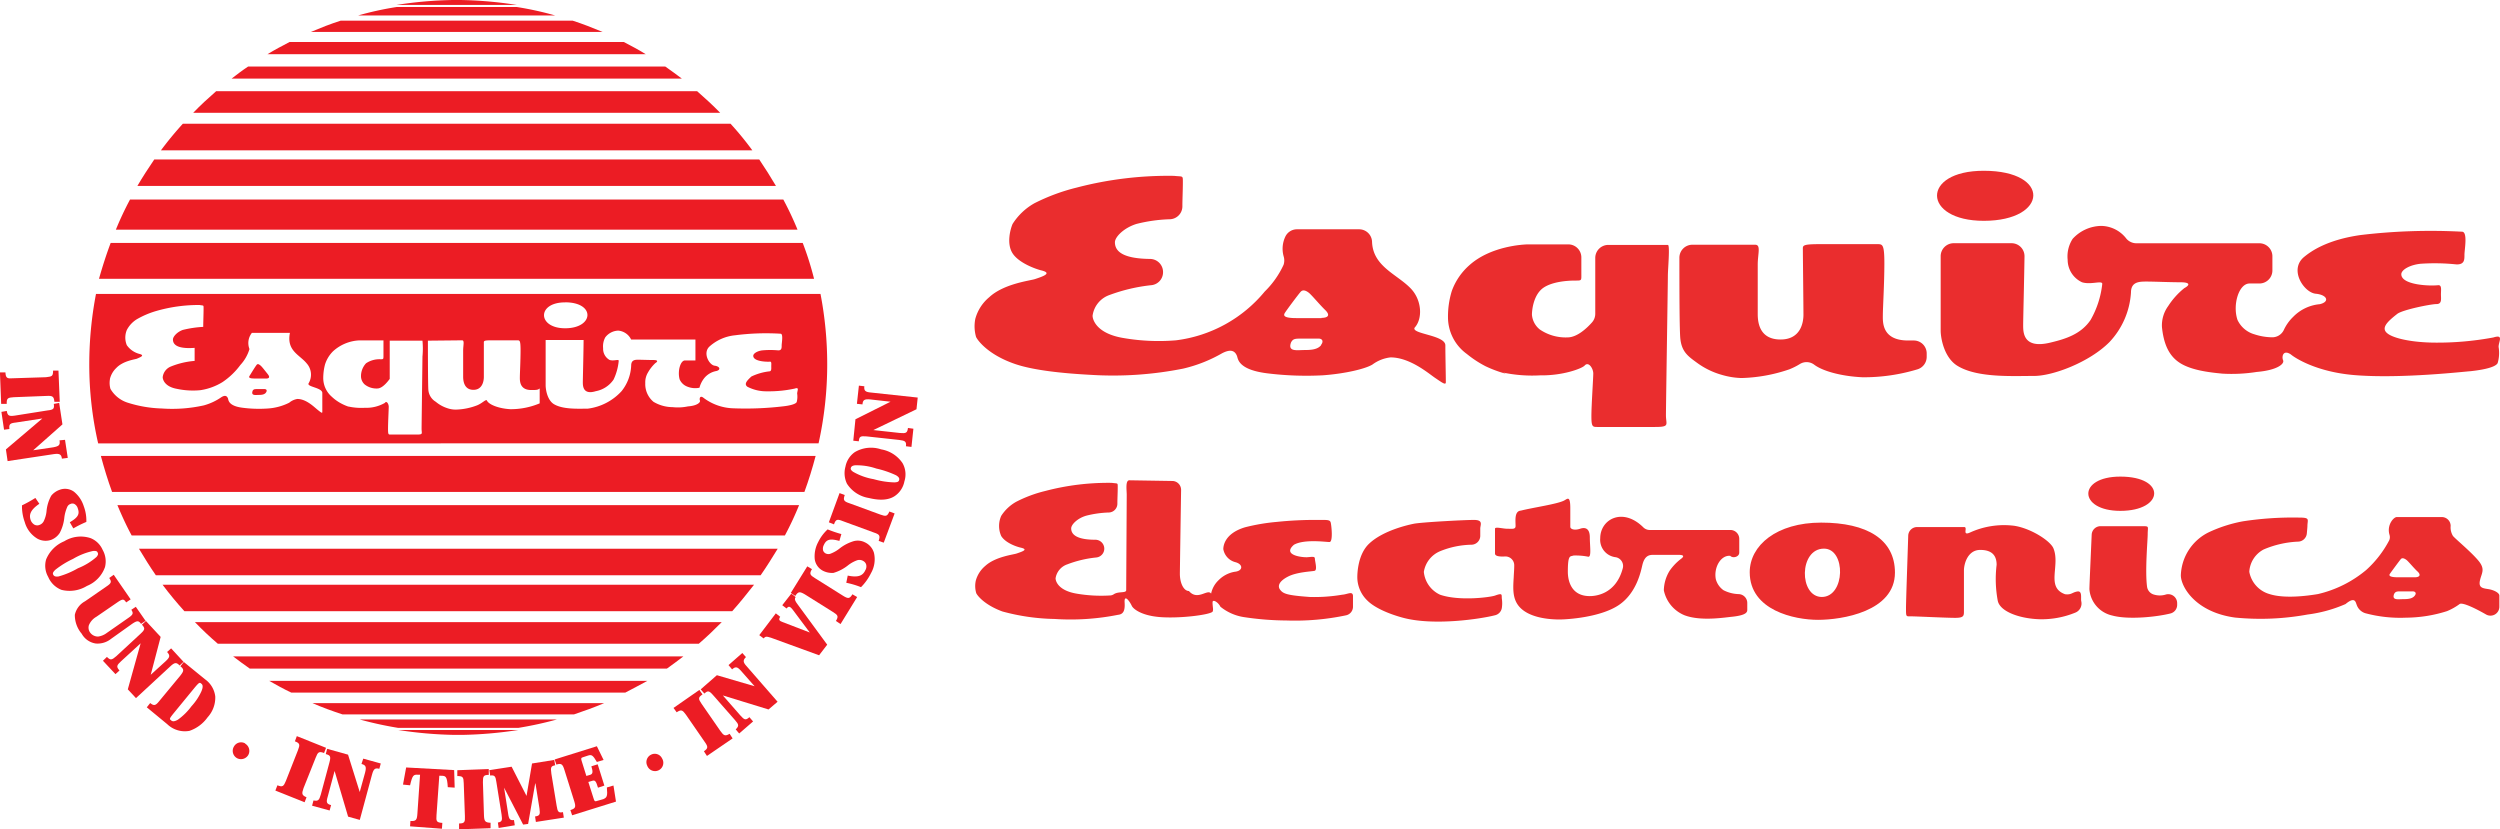 <svg id="Layer_1" data-name="Layer 1" xmlns="http://www.w3.org/2000/svg" viewBox="0 0 427.61 141.79"><defs><style>.cls-1{fill:#ec1c24;}.cls-2{fill:#ea2d2e;}</style></defs><title>Logo main</title><path class="cls-1" d="M824.15,1125.73h-1.27a69.86,69.86,0,0,0-9.64.84h20.55A69.94,69.94,0,0,0,824.15,1125.73Z" transform="translate(-745.41 -1125.73)"/><path class="cls-1" d="M833.81,1126.93H813.25a54.29,54.29,0,0,0-6.6,1.45h33.74A55.4,55.4,0,0,0,833.81,1126.93Z" transform="translate(-745.41 -1125.73)"/><path class="cls-1" d="M834.07,1250.59H813.52a70,70,0,0,0,9.64.84h1.27A70.34,70.34,0,0,0,834.07,1250.59Z" transform="translate(-745.41 -1125.73)"/><path class="cls-1" d="M884.92,1203.71H762.66c.56,2.09,1.19,4.17,1.92,6.16H883C883.73,1207.88,884.37,1205.81,884.92,1203.71Z" transform="translate(-745.41 -1125.73)"/><path class="cls-1" d="M882.09,1212.13H765.49c.75,1.79,1.54,3.52,2.44,5.19H879.66A54.1,54.1,0,0,0,882.09,1212.13Z" transform="translate(-745.41 -1125.73)"/><path class="cls-1" d="M878.43,1219.59H769.18c.9,1.51,1.86,3.05,2.89,4.54H875.51C876.55,1222.64,877.5,1221.1,878.43,1219.59Z" transform="translate(-745.41 -1125.73)"/><path class="cls-1" d="M870.65,1230.27c1.3-1.45,2.54-3,3.74-4.53H773.21c1.18,1.58,2.43,3.08,3.74,4.53Z" transform="translate(-745.41 -1125.73)"/><path class="cls-1" d="M868.86,1232.14H778.75c1.23,1.28,2.55,2.53,3.92,3.7h82.26C866.29,1234.67,867.6,1233.42,868.86,1232.14Z" transform="translate(-745.41 -1125.73)"/><path class="cls-1" d="M785.28,1238c.93.71,1.89,1.42,2.85,2.09h71.35c.94-.67,1.9-1.38,2.82-2.09Z" transform="translate(-745.41 -1125.73)"/><path class="cls-1" d="M791.46,1242.19c1.22.7,2.47,1.39,3.76,2h57.15c1.28-.65,2.53-1.34,3.76-2Z" transform="translate(-745.41 -1125.73)"/><path class="cls-1" d="M848.74,1246H798.86c1.68.73,3.38,1.35,5.12,1.92H843.6C845.35,1247.33,847.07,1246.71,848.74,1246Z" transform="translate(-745.41 -1125.73)"/><path class="cls-1" d="M834.07,1250.23a63.29,63.29,0,0,0,6.6-1.44H806.93a62.51,62.51,0,0,0,6.59,1.44Z" transform="translate(-745.41 -1125.73)"/><path class="cls-1" d="M882.71,1167.28H764.34c-.75,2-1.39,4-2,6.14H884.65A52.8,52.8,0,0,0,882.71,1167.28Z" transform="translate(-745.41 -1125.73)"/><path class="cls-1" d="M879.39,1159.86H767.65a53.7,53.7,0,0,0-2.42,5.15H881.82A54.39,54.39,0,0,0,879.39,1159.86Z" transform="translate(-745.41 -1125.73)"/><path class="cls-1" d="M875.27,1153H771.8c-1,1.48-2,3-2.89,4.53H878.13C877.23,1156,876.29,1154.52,875.27,1153Z" transform="translate(-745.41 -1125.73)"/><path class="cls-1" d="M870.36,1146.89H776.69a58.76,58.76,0,0,0-3.75,4.55H874.09A53.31,53.31,0,0,0,870.36,1146.89Z" transform="translate(-745.41 -1125.73)"/><path class="cls-1" d="M864.65,1141.33H782.38c-1.35,1.18-2.67,2.39-3.92,3.69h90.13C867.33,1143.73,866,1142.51,864.65,1141.33Z" transform="translate(-745.41 -1125.73)"/><path class="cls-1" d="M859.2,1137.11H787.85c-1,.66-1.9,1.35-2.82,2.06h77C861.09,1138.47,860.17,1137.78,859.2,1137.11Z" transform="translate(-745.41 -1125.73)"/><path class="cls-1" d="M852.11,1132.91H794.94c-1.28.67-2.53,1.33-3.78,2.09h64.7C854.65,1134.24,853.38,1133.58,852.11,1132.91Z" transform="translate(-745.41 -1125.73)"/><path class="cls-1" d="M843.35,1129.26H803.7c-1.74.55-3.45,1.23-5.11,1.93h49.89C846.79,1130.49,845.09,1129.82,843.35,1129.26Z" transform="translate(-745.41 -1125.73)"/><path class="cls-1" d="M747.77,1193.67l5.63-.22c1-.05,1.24.09,1.31,1l.92,0-.22-5.33h-.92c0,1-.2,1-1.22,1.13l-5.62.18c-1,.08-1.26,0-1.31-1l-.94,0,.21,5.38.95,0C746.52,1193.84,746.76,1193.73,747.77,1193.67Z" transform="translate(-745.41 -1125.73)"/><path class="cls-1" d="M756,1204.18l1-.13-.47-3.09-.94.09c.13.8-.07,1-1.07,1.19l-3.43.51h0l5-4.43-.56-3.67-.92.17c.11.79,0,1-1.06,1.11l-5.61.89c-1,.15-1.25,0-1.37-.8l-.92.16.45,3.05.92-.12c-.1-.83.09-1,1.12-1.11l4.51-.69h0l-6.23,5.29.29,2,7.94-1.2C755.63,1203.27,755.91,1203.47,756,1204.18Z" transform="translate(-745.41 -1125.73)"/><path class="cls-1" d="M755.63,1216.88a7.21,7.21,0,0,0,.79-2.68,6.49,6.49,0,0,1,.51-1.8.91.91,0,0,1,.54-.47.74.74,0,0,1,.66,0,1.23,1.23,0,0,1,.59.77c.36,1,0,1.55-1.37,2.36l.6,1.05a19.76,19.76,0,0,1,2.23-1.11,7,7,0,0,0-.45-2.7,5.19,5.19,0,0,0-1.66-2.46,2.59,2.59,0,0,0-2.46-.33,3.22,3.22,0,0,0-1.43,1,6.63,6.63,0,0,0-.81,2.65,5.11,5.11,0,0,1-.49,1.74,1.3,1.3,0,0,1-.76.63,1,1,0,0,1-.83-.06,1.53,1.53,0,0,1-.63-.77c-.3-.88-.12-1.71,1.48-2.8l-.68-1a22.47,22.47,0,0,1-2.29,1.27,7.94,7.94,0,0,0,.48,2.88,4.8,4.8,0,0,0,2.18,2.83,2.92,2.92,0,0,0,2.33.19A3.06,3.06,0,0,0,755.63,1216.88Z" transform="translate(-745.41 -1125.73)"/><path class="cls-1" d="M763.37,1222.72a4,4,0,0,0-.41-2.95,3.78,3.78,0,0,0-2.07-2,5.36,5.36,0,0,0-4.49.54,5.7,5.7,0,0,0-3.1,3.11,3.85,3.85,0,0,0,.36,3h0a4.07,4.07,0,0,0,2.26,2.2,5.67,5.67,0,0,0,4.36-.67A5.43,5.43,0,0,0,763.37,1222.72Zm-7.94,1.61c-.47.06-.76,0-.91-.29s0-.49.34-.84a15.26,15.26,0,0,1,3.05-1.88,11.47,11.47,0,0,1,3.47-1.36c.38,0,.61,0,.72.26h0c.15.25.08.46-.18.77a10.88,10.88,0,0,1-3.18,1.94A14.38,14.38,0,0,1,755.43,1224.33Z" transform="translate(-745.41 -1125.73)"/><path class="cls-1" d="M768,1232.44c.84-.56,1.12-.6,1.53,0l.78-.52-1.67-2.4-.77.51c.38.58.34.82-.55,1.42l-3.63,2.53a3.2,3.2,0,0,1-1.49.63,1.66,1.66,0,0,1-1.37-.68,1.43,1.43,0,0,1-.22-1.25,2.94,2.94,0,0,1,1.26-1.44l3.6-2.47c.9-.61,1.1-.64,1.52,0l.77-.52-2.9-4.21-.77.55c.47.67.34.92-.51,1.48l-3.63,2.51a3.47,3.47,0,0,0-1.74,2.31,4.92,4.92,0,0,0,1.17,3.23,3.32,3.32,0,0,0,2.42,1.68,3.7,3.7,0,0,0,2.61-.8Z" transform="translate(-745.41 -1125.73)"/><path class="cls-1" d="M776.13,1239.56l.67-.63-2.12-2.3-.69.62c.54.59.51.88-.25,1.58l-2.55,2.32h0l1.7-6.48-2.52-2.72-.68.63c.55.61.55.82-.23,1.54l-4.16,3.85c-.77.67-1,.73-1.6.12l-.68.66,2.14,2.29.69-.63c-.58-.63-.48-.89.24-1.55l3.38-3.1h0l-2.2,7.88,1.4,1.5,5.89-5.45C775.29,1239,775.61,1239,776.13,1239.56Z" transform="translate(-745.41 -1125.73)"/><path class="cls-1" d="M780.47,1241.91l-3.62-2.95-.59.72c.68.56.6.82,0,1.6l-3.59,4.34c-.62.78-.9.9-1.57.36l-.58.73,3.49,2.88a4.34,4.34,0,0,0,3.8,1.15,6.31,6.31,0,0,0,3.1-2.31,5,5,0,0,0,1.32-3.57A4.21,4.21,0,0,0,780.47,1241.91Zm-.58,2a9.66,9.66,0,0,1-1.73,2.62,10.46,10.46,0,0,1-2.31,2.29c-.57.34-.93.34-1.14.15l-.09-.08c-.24-.19-.23-.26.49-1.16l3.65-4.45c.68-.8.77-.82,1-.69l.12.11C780.11,1242.87,780.15,1243.27,779.9,1243.87Z" transform="translate(-745.41 -1125.73)"/><path class="cls-1" d="M787.35,1252.89a1.4,1.4,0,0,0-1.92.52,1.43,1.43,0,0,0,.52,2,1.45,1.45,0,0,0,1.93-.55,1.44,1.44,0,0,0-.53-1.93Z" transform="translate(-745.41 -1125.73)"/><path class="cls-1" d="M797.33,1260.53l2.09-5.24c.36-.92.55-1.09,1.42-.76l.34-.89-5-2-.33.89c.88.32.89.59.52,1.53l-2.06,5.24c-.38.93-.56,1.1-1.45.75l-.35.9,5,2,.33-.85C797,1261.74,797,1261.48,797.33,1260.53Z" transform="translate(-745.41 -1125.73)"/><path class="cls-1" d="M807.24,1256.4c.74.2.87.49.62,1.47l-.92,3.33h0l-2-6.39-3.57-1-.24.9c.79.21.9.4.63,1.42l-1.48,5.51c-.28,1-.48,1.15-1.25,1l-.24.9,3,.82.25-.92c-.78-.21-.87-.47-.57-1.47l1.17-4.37h0l2.31,7.81,2,.56,2.09-7.74c.27-1,.53-1.19,1.25-1l.25-.91-3-.83Z" transform="translate(-745.41 -1125.73)"/><path class="cls-1" d="M814.88,1257l-.54,2.93,1.21.12c.41-1.78.59-1.84,1.37-1.81l.34,0-.46,6.7c-.07,1-.2,1.29-1.19,1.21l-.06.92,5.45.41.07-1c-1-.06-1.08-.28-1-1.31l.48-6.75.34,0c.76,0,1,.11,1.11,1.95l1.18.08-.09-3Z" transform="translate(-745.41 -1125.73)"/><path class="cls-1" d="M828.19,1265.18l-.18-5.65c0-1,.07-1.26,1-1.26l0-1-5.38.2,0,1c.95,0,1.07.17,1.1,1.23l.2,5.63c.05,1-.06,1.25-1,1.25l0,1,5.39-.19,0-.93C828.36,1266.42,828.23,1266.17,828.19,1265.18Z" transform="translate(-745.41 -1125.73)"/><path class="cls-1" d="M840.62,1263.55l-.9-5.47c-.15-1.1-.1-1.32.65-1.45l-.16-.92-3.8.61-.94,5.55,0,0-2.55-5-3.81.59.14.92c.76-.1.92.1,1.06,1.1l.89,5.57c.15,1,.08,1.24-.63,1.37l.13.93,2.76-.46-.14-.9c-.64.09-.86-.1-1-1.11l-.69-4.43h0l3.26,6.32.85-.11,1.21-6.92H837l.68,4.26c.14,1,.09,1.27-.75,1.38l.14.94,4.78-.74-.15-.94C840.94,1264.8,840.78,1264.6,840.62,1263.55Z" transform="translate(-745.41 -1125.73)"/><path class="cls-1" d="M849.21,1260.42c.15,1.51,0,1.73-.61,2l-1.19.34c-.23.06-.32.06-.48-.48l-.89-2.8.65-.19c.48-.16.66,0,1,1.17l1.09-.36-1.14-3.64-1.08.34c.31,1,.24,1.32-.23,1.47l-.63.18-.81-2.59c-.11-.38-.11-.53.23-.61l.85-.28c.64-.21.85-.07,1.53,1.09l1.15-.34-1.15-2.35-7.22,2.26.29.88c.85-.27,1.08-.08,1.38.91l1.68,5.35c.31,1,.22,1.25-.66,1.52l.3.89,7.5-2.34-.43-2.75Z" transform="translate(-745.41 -1125.73)"/><path class="cls-1" d="M856.76,1254.82h0a1.41,1.41,0,0,0-.64,1.89,1.42,1.42,0,1,0,2.53-1.26A1.38,1.38,0,0,0,856.76,1254.82Z" transform="translate(-745.41 -1125.73)"/><path class="cls-1" d="M868.62,1250.75l-3.21-4.64c-.57-.83-.62-1.09.16-1.6l-.54-.77-4.42,3.08.54.74c.79-.52,1-.39,1.59.42l3.21,4.65c.59.82.6,1.1-.14,1.6l.52.8,4.39-3-.51-.79C869.44,1251.69,869.21,1251.58,868.62,1250.75Z" transform="translate(-745.41 -1125.73)"/><path class="cls-1" d="M873,1238.12l-.62-.7-2.36,2.07.61.73c.6-.52.88-.48,1.55.28l2.3,2.61,0,0-6.45-1.89-2.77,2.42.63.72c.58-.54.8-.52,1.5.28l3.74,4.26c.67.76.71,1,.12,1.59l.59.7,2.38-2.06-.63-.73c-.64.58-.87.46-1.54-.29l-3-3.43v0l7.81,2.4,1.55-1.32-5.28-6.06C872.47,1239,872.47,1238.64,873,1238.12Z" transform="translate(-745.41 -1125.73)"/><path class="cls-1" d="M879.21,1229.25l.74.56c.32-.41.55-.46,1.1.27l2.87,3.84h0l-4.68-1.8c-.52-.18-.72-.41-.38-.89l-.75-.59-2.83,3.73.75.56c.25-.34.47-.38,1.25-.12l8.23,3,1.39-1.81-5.24-7.14c-.35-.51-.35-.77-.16-1l-.55-.44-.21-.13Z" transform="translate(-745.41 -1125.73)"/><path class="cls-1" d="M889.59,1227.62l-4.78-3c-.86-.52-1-.75-.52-1.54l-.8-.48-2.82,4.55.08.05h0l.19.13.5.33c.5-.79.78-.77,1.65-.26l4.78,3c.87.53,1,.76.52,1.54l.79.53,2.84-4.62-.81-.47C890.73,1228.18,890.46,1228.16,889.59,1227.62Z" transform="translate(-745.41 -1125.73)"/><path class="cls-1" d="M893.34,1218.49a2.7,2.7,0,0,0-1.87-.21,7.27,7.27,0,0,0-2.47,1.28,5.72,5.72,0,0,1-1.63.91,1.11,1.11,0,0,1-.7-.06.92.92,0,0,1-.46-.48,1.34,1.34,0,0,1,.12-1c.46-1,1.13-1.09,2.65-.68l.34-1.17a21.37,21.37,0,0,1-2.35-.8,7.3,7.3,0,0,0-1.62,2.18,5.13,5.13,0,0,0-.58,2.94,2.63,2.63,0,0,0,1.49,2,3.43,3.43,0,0,0,1.71.32,7.2,7.2,0,0,0,2.47-1.28,5.59,5.59,0,0,1,1.58-.88,1.25,1.25,0,0,1,1,.1,1.05,1.05,0,0,1,.54.62,1.27,1.27,0,0,1-.15,1c-.4.85-1.1,1.3-3,.9l-.25,1.23a14.63,14.63,0,0,1,2.52.75,9,9,0,0,0,1.71-2.4,4.79,4.79,0,0,0,.5-3.49A2.89,2.89,0,0,0,893.34,1218.49Z" transform="translate(-745.41 -1125.73)"/><path class="cls-1" d="M896,1213.75l-5.27-1.93c-1-.33-1.14-.55-.83-1.42l-.89-.33-1.83,5,.88.35c.3-.9.58-.93,1.52-.55l5.29,1.94c1,.33,1.13.52.83,1.44l.87.3,1.86-5-.9-.33C897.17,1214.07,896.93,1214.08,896,1213.75Z" transform="translate(-745.41 -1125.73)"/><path class="cls-1" d="M896.12,1202.59a5.44,5.44,0,0,0-4.51.48,3.92,3.92,0,0,0-1.59,2.48,4.15,4.15,0,0,0,.26,2.92,5.48,5.48,0,0,0,3.75,2.44c2,.49,3.4.32,4.37-.3a3.9,3.9,0,0,0,1.7-2.54h0a3.89,3.89,0,0,0-.32-3.13A5.52,5.52,0,0,0,896.12,1202.59Zm2.27,5.65a14.33,14.33,0,0,1-3.54-.55,10.58,10.58,0,0,1-3.53-1.27c-.3-.23-.45-.39-.38-.65v0c.08-.27.27-.38.66-.45a10.28,10.28,0,0,1,3.69.55,16.2,16.2,0,0,1,3.4,1.16c.41.26.61.49.51.82S898.84,1208.21,898.39,1208.24Z" transform="translate(-745.41 -1125.73)"/><path class="cls-1" d="M902.17,1195.73l.21-2-8-.86c-1-.08-1.21-.34-1.13-1.07l-.93-.11-.34,3.11.95.1c.06-.75.32-.95,1.33-.85l3.47.39v0l-6,3-.37,3.67.94.1c.08-.81.25-.93,1.32-.84l5.61.61c1,.12,1.23.28,1.14,1.08l.94.11.33-3.11-.93-.13c-.1.86-.35.95-1.36.86l-4.56-.5h0Z" transform="translate(-745.41 -1125.73)"/><path class="cls-1" d="M885.42,1201.56A62.47,62.47,0,0,0,886.9,1188a63.45,63.45,0,0,0-1.15-12H761.83a63.78,63.78,0,0,0-1.15,12,60.27,60.27,0,0,0,1.52,13.57Zm-38.16-8.91a4.73,4.73,0,0,0,3.1-2,9.53,9.53,0,0,0,.88-3.21c0-.33-.88.1-1.58-.15a2.19,2.19,0,0,1-1.09-2,3.2,3.2,0,0,1,.37-1.86,2.91,2.91,0,0,1,2.21-1.15,2.7,2.7,0,0,1,2.21,1.52h11v3.58h-1.78c-.81,0-1.31,1.89-.92,3.24a2.33,2.33,0,0,0,1.31,1.24,3.63,3.63,0,0,0,2.08.19,4.43,4.43,0,0,1,.89-1.73,3.48,3.48,0,0,1,2-1.13c.81-.2.61-.8-.3-.91s-2.07-2.14-.9-3.26a7.66,7.66,0,0,1,4.38-1.94,41.21,41.21,0,0,1,7.8-.27c.5,0,.19,1.57.19,2s0,.85-.57.85a14.86,14.86,0,0,0-2.77,0c-.83.11-1.52.53-1.52.93,0,.93,2.08,1.05,2.89,1,.26,0,.19.41.19.79s.07.87-.35.87a9.68,9.68,0,0,0-3.05.88c-.78.72-1.28,1.27-.7,1.74a7,7,0,0,0,3.41.79,20.71,20.71,0,0,0,4.72-.47c.83-.28.4.38.4.86a3.67,3.67,0,0,1-.08,1.45c-.2.43-1.61.65-2.14.71a54.67,54.67,0,0,1-8.92.35,8.9,8.9,0,0,1-4.9-1.8c-.59-.46-.71.17-.59.48s-.47.89-2.05,1a8.25,8.25,0,0,1-2.62.13,6.44,6.44,0,0,1-3.27-.91,3.94,3.94,0,0,1-1.41-3.19,3.27,3.27,0,0,1,.48-1.86,6.73,6.73,0,0,1,1.25-1.58c.43-.26.46-.52-.32-.52s-2.06-.05-2.59-.05-1.23,0-1.23,1a7.48,7.48,0,0,1-1.64,4.37,9.43,9.43,0,0,1-5.8,3c-1.66,0-4.32.16-5.85-.82-1.08-.73-1.34-2.49-1.34-3.19v-7.74h6.49c0,1.65-.13,6.63-.13,7.22S845.1,1193.29,847.25,1192.66Zm-5.19-15.21c5.23,0,4.95,4.44,0,4.44C837.32,1181.88,837.2,1177.45,842.06,1177.45Zm-17.63,6.5c.46,0,.19.81.19,1.78v4.44c0,.8.2,2.25,1.76,2.25s1.78-1.56,1.78-2.2,0-5.33,0-5.74-.11-.53,1.3-.53h4.43c.4,0,.55,0,.55,1.71s-.12,4-.12,4.55-.11,2.24,1.93,2.24c.93,0,1.14,0,1.46-.27v2.55a12.72,12.72,0,0,1-5,1c-2-.1-3.77-.8-4.05-1.53-.25-.12-.73.47-1.58.84a10.76,10.76,0,0,1-3.71.76,4.37,4.37,0,0,1-1.45-.24,5.92,5.92,0,0,1-2-1.11,2.59,2.59,0,0,1-1.25-2c-.08-.8-.08-8.09-.08-8.44ZM801,1188.08a5.46,5.46,0,0,1,1.38-2.27,7.14,7.14,0,0,1,4.54-1.86H811v2.58c0,.63,0,.65-.48.65a4.06,4.06,0,0,0-2.5.69,3.22,3.22,0,0,0-.86,2.34,1.92,1.92,0,0,0,.64,1.29,3.24,3.24,0,0,0,2.14.68c.94,0,1.9-1.34,2.13-1.64V1184h5.6a14,14,0,0,1,0,2.71c0,.59-.15,11.51-.15,12.35s.32,1-.86,1h-4.45c-.36,0-.43,0-.43-1s.12-3.33.12-3.76-.34-1.11-.67-.65a6.34,6.34,0,0,1-3.4.83,10.33,10.33,0,0,1-2.93-.24c.67.2-.25,0-1.28-.58a7.31,7.31,0,0,1-1.48-1.09,4.23,4.23,0,0,1-1.44-3.23A9.25,9.25,0,0,1,801,1188.08Zm-36.79,2.48a3.82,3.82,0,0,1,1.08-1.88c1.13-1.21,3.17-1.47,3.52-1.59.69-.3,1.36-.56.51-.81a3.79,3.79,0,0,1-2.22-1.51,3.39,3.39,0,0,1,0-2.59,4.72,4.72,0,0,1,1.69-1.83,15.08,15.08,0,0,1,3.25-1.4,26,26,0,0,1,7.51-1.05c.71.14.68-.05.68.63,0,1-.06,2.36-.06,3.11a18.67,18.67,0,0,0-3.49.52c-1,.36-1.69,1.16-1.69,1.64,0,1.06,1.11,1.62,3.71,1.43,0,1.45,0,1.78,0,2.23a13.73,13.73,0,0,0-4.16,1,2.24,2.24,0,0,0-1.3,1.78c0,.38.31,1.62,2.43,2a13.15,13.15,0,0,0,4,.23,10,10,0,0,0,3.79-1.38,12.4,12.4,0,0,0,3.07-2.94,6.87,6.87,0,0,0,1.55-2.72,2.8,2.8,0,0,1,.41-2.76H795c-.61,3.08,1.66,3.73,2.87,5.22a2.89,2.89,0,0,1,.31,3.43c-.26.6,2.36.71,2.36,1.63s0,2.58,0,3.24c0,.28-.22.1-.81-.37s-1.94-1.85-3.46-1.85a2.87,2.87,0,0,0-1.39.64,9.53,9.53,0,0,1-3.79,1,21.63,21.63,0,0,1-4.21-.14c-2.39-.3-2.39-1.3-2.47-1.57-.18-.49-.54-.61-1.14-.23a9.74,9.74,0,0,1-3,1.4,24.85,24.85,0,0,1-7.16.53,21.2,21.2,0,0,1-5.88-1,5.23,5.23,0,0,1-2.93-2.36A3.76,3.76,0,0,1,764.22,1190.56Z" transform="translate(-745.41 -1125.73)"/><path class="cls-1" d="M789,1190.48h1.93c.5,0,.71-.23.28-.75s-1-1.31-1.26-1.5-.44-.34-.65-.09-1.07,1.66-1.23,1.92S788.12,1190.48,789,1190.48Z" transform="translate(-745.41 -1125.73)"/><path class="cls-1" d="M789.22,1192.28c-.41,0-.49.11-.61.31-.29.86.46.69,1.05.69s1-.06,1.25-.42.05-.58-.21-.58Z" transform="translate(-745.41 -1125.73)"/><path class="cls-2" d="M987.37,1181.78c1.42-1.54,1.24-4.74-.66-6.71-2.35-2.45-6.48-3.75-6.62-8a2.21,2.21,0,0,0-2.21-2.12H967.29a2.2,2.2,0,0,0-2,1.19,4.83,4.83,0,0,0-.33,3.4,2.41,2.41,0,0,1,0,1.48,15.4,15.4,0,0,1-3.22,4.57,23.42,23.42,0,0,1-15.19,8.35,35.48,35.48,0,0,1-8.9-.38c-4.68-.75-5.36-3.15-5.36-3.83a4.37,4.37,0,0,1,2.86-3.53,29.52,29.52,0,0,1,7.26-1.7,2.22,2.22,0,0,0,1.93-2.29v-.06a2.24,2.24,0,0,0-2.23-2.13c-4.19-.05-6-1.06-6-2.85,0-.91,1.53-2.48,3.73-3.15a26.5,26.5,0,0,1,5.72-.79,2.21,2.21,0,0,0,2.09-2.16c0-1.3.08-2.79.08-4.09s.07-1-1.5-1.17a61.76,61.76,0,0,0-16.64,2,33.83,33.83,0,0,0-7.24,2.68,10.48,10.48,0,0,0-3.75,3.56c-.37.88-1.06,3.34,0,5s3.94,2.69,4.92,2.93c1.9.46.4,1-1.1,1.49-.8.27-5.31.77-7.81,3.1a7.27,7.27,0,0,0-2.38,3.7,6.55,6.55,0,0,0,.13,3.09c.23.54,2,3,6.53,4.58,3.27,1.16,8.52,1.66,13,1.9a61.18,61.18,0,0,0,15.89-1.06,24.39,24.39,0,0,0,6.65-2.62c1.38-.72,2.17-.53,2.56.46.19.49.15,2.41,5.47,3a54.07,54.07,0,0,0,9.28.3c3.87-.29,7.25-1.12,8.42-1.84a6.43,6.43,0,0,1,3.09-1.22c3.38,0,6.63,2.85,7.63,3.51,1.32.9,1.83,1.27,1.83.72,0-1.27-.08-4.52-.08-6.29S986.77,1182.87,987.37,1181.78Zm-16,3c-.58.7-1.56.82-2.82.82s-2.94.36-2.31-1.31c.26-.46.48-.64,1.37-.64h3.29C971.46,1183.61,971.92,1184,971.36,1184.74Zm.09-4.64h-4.3c-2,0-2.3-.36-2-.86s2.36-3.25,2.73-3.65.89-.21,1.38.17,1.82,2,2.79,2.94S972.52,1180.1,971.44,1180.1Z" transform="translate(-745.41 -1125.73)"/><path class="cls-2" d="M1018.27,1169.85v9.55a2.22,2.22,0,0,1-.58,1.5c-.89,1-2.53,2.52-4.13,2.54a7.85,7.85,0,0,1-4.77-1.35,3.58,3.58,0,0,1-1.35-2.52c0-.87.27-3.37,1.89-4.57,1.79-1.28,5-1.28,5.56-1.28,1.1,0,1,0,1-1.23v-2.73a2.23,2.23,0,0,0-2.23-2.23h-6.83c-.87,0-6.46.29-10.1,3.57a10.74,10.74,0,0,0-3,4.41,14.79,14.79,0,0,0-.65,4.49,7.75,7.75,0,0,0,3.22,6.27,18.3,18.3,0,0,0,3.22,2.11c2.33,1.11,4.4,1.51,2.9,1.06a24.3,24.3,0,0,0,6.43.49c3.85.07,7.09-1.15,7.59-1.66.69-.8,1.49.51,1.49,1.33s-.32,5.47-.32,7.29.19,1.87,1,1.87h9.87c2.6,0,1.88-.39,1.88-2s.33-22.72.33-23.88.39-5.26,0-5.26H1020.5A2.23,2.23,0,0,0,1018.27,1169.85Z" transform="translate(-745.41 -1125.73)"/><path class="cls-2" d="M1067.46,1179.58c0-1.12.26-5.41.26-8.77s-.32-3.32-1.24-3.32h-9.79c-3.14,0-2.91.25-2.91,1s.1,9.81.1,11.07-.42,4.24-3.92,4.24-3.9-2.75-3.9-4.34V1171c0-1.87.59-3.41-.44-3.41h-10.73a2.22,2.22,0,0,0-2.23,2.22c0,4.19,0,12.87.18,14,.27,2.14,1.35,2.89,2.79,3.94a13.21,13.21,0,0,0,4.4,2.13,13,13,0,0,0,3.25.51,27.25,27.25,0,0,0,8.19-1.49,11.57,11.57,0,0,0,1.79-.9,2.17,2.17,0,0,1,2.45.1c1.47,1.12,4.72,2,8.3,2.16a31.63,31.63,0,0,0,9.34-1.35,2.23,2.23,0,0,0,1.61-2.14v-.57a2.21,2.21,0,0,0-2.24-2.23h-1C1067.19,1183.94,1067.46,1180.68,1067.46,1179.58Z" transform="translate(-745.41 -1125.73)"/><path class="cls-2" d="M1084.73,1163.5c11,0,11.57-8.56,0-8.56C1073.93,1154.93,1074.19,1163.5,1084.73,1163.5Z" transform="translate(-745.41 -1125.73)"/><path class="cls-2" d="M1171.89,1183.45a52.17,52.17,0,0,1-10.45.88c-3.8-.08-6.57-.76-7.59-1.51-1.28-.92-.19-2,1.58-3.39.89-.71,5.75-1.69,6.72-1.69s.77-.88.77-1.66.17-1.57-.43-1.57c-1.77.19-6.35-.09-6.35-1.87,0-.77,1.48-1.62,3.36-1.8a35.64,35.64,0,0,1,6.11.12c1.33,0,1.33-.78,1.33-1.66s.6-3.94-.43-3.94a101.45,101.45,0,0,0-17.32.57c-5.73.81-8.48,2.76-9.69,3.76-2.62,2.18,0,6.09,2,6.28s2.44,1.39.69,1.79a7.25,7.25,0,0,0-4.56,2.18,7.45,7.45,0,0,0-1.59,2.24,2.19,2.19,0,0,1-2.09,1.24,10,10,0,0,1-2.94-.51,4.57,4.57,0,0,1-2.89-2.46c-.87-2.57.22-6.23,2.06-6.23h1.68a2.23,2.23,0,0,0,2.23-2.23v-2.42a2.23,2.23,0,0,0-2.23-2.23h-21a2.26,2.26,0,0,1-1.74-.78,5.52,5.52,0,0,0-4.3-2.19,6.75,6.75,0,0,0-4.9,2.22,5.54,5.54,0,0,0-.85,3.58,4.24,4.24,0,0,0,2.46,3.84c1.52.48,3.46-.37,3.46.28a15.86,15.86,0,0,1-2,6.17c-1.65,2.42-4.21,3.23-6.84,3.86-4.79,1.18-4.69-1.86-4.69-3.05,0-.95.17-7.59.23-11.69a2.22,2.22,0,0,0-2.23-2.25h-9.88a2.23,2.23,0,0,0-2.23,2.23v12.71c0,1.33.61,4.76,3,6.11,3.41,2,9.32,1.65,13,1.65,3.2,0,9.44-2.34,12.87-5.79a13.57,13.57,0,0,0,3.68-8.47c0-1.88,1.46-1.88,2.7-1.88s4,.12,5.74.12,1.65.48.69,1a12.81,12.81,0,0,0-2.77,3.08,5.61,5.61,0,0,0-1.06,3.59c.29,2.84,1.16,4.93,3.12,6.16s5,1.59,7.24,1.8a27.31,27.31,0,0,0,5.84-.29c3.5-.29,4.79-1.38,4.52-2s0-1.88,1.32-1c.66.57,4.34,3,10.89,3.54,8,.66,19.14-.64,19.77-.66,1.14-.12,4.27-.5,4.72-1.4a6.16,6.16,0,0,0,.16-2.76C1172.77,1184.15,1173.72,1182.87,1171.89,1183.45Z" transform="translate(-745.41 -1125.73)"/><path class="cls-2" d="M975,1227.45a28.52,28.52,0,0,1-5.53.39c-4.05-.29-4.63-.57-5.15-1.31-.36-.54-.21-1.35,1.4-2.18s4.3-.87,4.59-1c.44-.22,0-1.66,0-2.08s-.54-.28-1.3-.23-4.38-.31-2.28-2.13c1.75-1,5.44-.47,6.08-.47s.34-2.83.21-3.33-.62-.45-2.19-.45a63,63,0,0,0-7.05.34,33.92,33.92,0,0,0-5.42.92c-3.57,1.08-3.71,3.29-3.71,3.74a2.8,2.8,0,0,0,2,2.21c1.45.35,1.41,1.52-.06,1.66a5.08,5.08,0,0,0-2.78,1.47,4.39,4.39,0,0,0-1.25,2.27c-.58-.91-2.3,1.3-3.79-.45-.9,0-1.55-1.37-1.55-2.94,0-.66.15-10.51.21-14.38A1.52,1.52,0,0,0,946,1208l-7.42-.12c-.71,0-.45,1.7-.45,2.47s-.09,15.77-.09,16.32-1.27.18-2.07.67a1.33,1.33,0,0,1-.55.23,24.71,24.71,0,0,1-5.79-.29c-3.22-.52-3.67-2.16-3.67-2.64a3,3,0,0,1,2-2.38,19.16,19.16,0,0,1,5-1.18,1.52,1.52,0,0,0,1.33-1.58v0a1.53,1.53,0,0,0-1.52-1.45c-2.88,0-4.14-.73-4.14-1.94,0-.65,1.05-1.73,2.56-2.17a17.68,17.68,0,0,1,3.92-.55,1.51,1.51,0,0,0,1.42-1.47c0-.88.06-1.9.06-2.79s.05-.65-1-.81a42.23,42.23,0,0,0-11.4,1.39,22.26,22.26,0,0,0-4.95,1.84,7.19,7.19,0,0,0-2.58,2.42,4.25,4.25,0,0,0,0,3.44c.75,1.22,2.71,1.86,3.38,2,1.3.31.27.65-.76,1-.54.19-3.62.53-5.35,2.12a5,5,0,0,0-1.62,2.53,4.28,4.28,0,0,0,.08,2.12c.15.37,1.37,2,4.48,3.14a36.16,36.16,0,0,0,8.9,1.28,41.41,41.41,0,0,0,10.87-.71c.9-.09,1.22-.69,1.13-2.1s.74-.44,1.23.57c.23.5,1.58,1.64,4.72,1.91,3.4.29,8.58-.37,9.09-.91.19-.33,0-.79,0-1.6,0-.62,1,0,1.34.74a8.4,8.4,0,0,0,3.94,1.77,49.71,49.71,0,0,0,7.34.59,42.33,42.33,0,0,0,10.24-.89,1.5,1.5,0,0,0,1.16-1.42c0-.67,0-1.46,0-1.93C976.75,1226.79,975.92,1227.38,975,1227.45Z" transform="translate(-745.41 -1125.73)"/><path class="cls-2" d="M1001.15,1227.59c-.8.3-6.14,1-9.43-.14a4.8,4.8,0,0,1-2.77-3.9,4.62,4.62,0,0,1,2.78-3.54,14.91,14.91,0,0,1,5.39-1.11,1.53,1.53,0,0,0,1.48-1.48c0-.6,0-1,0-1.29,0-.6.58-1.47-1.08-1.47s-9,.39-10.32.66c-.69.14-5.18,1.08-7.63,3.42-1.93,1.84-2,5.11-2,5.75a5.57,5.57,0,0,0,1.76,4c1.27,1.25,3.78,2.31,6.2,2.94,5.17,1.34,13,.2,15.62-.47a1.53,1.53,0,0,0,1.14-1.24,5.29,5.29,0,0,0,0-1.6C1002.23,1227.45,1002.47,1227.11,1001.15,1227.59Z" transform="translate(-745.41 -1125.73)"/><path class="cls-2" d="M1040.2,1226.68a3.4,3.4,0,0,1-1.31-1.88c-.38-2,.85-4.15,2.47-4,.4.47,1.54.21,1.54-.55v-2.35a1.52,1.52,0,0,0-1.52-1.52h-13.82a1.57,1.57,0,0,1-1.09-.47c-3.53-3.47-7.35-1.36-7.35,1.88a3,3,0,0,0,2.65,3.25,1.52,1.52,0,0,1,1.22,1.84c-1.22,4.71-5,4.81-5.66,4.81-3.68,0-3.75-3.51-3.75-4.18,0-3,.42-2.54.95-2.76a10.9,10.9,0,0,1,2.57.21c.54,0,.24-1.82.24-3.3s-.71-1.82-1.67-1.49-1.67.06-1.67-.33v-3.17c0-2.36-.55-1.55-1.13-1.29-1.3.61-5.19,1.15-7.33,1.69-1.14.08-.9,1.75-.9,2.63,0,.61-.61.47-1.41.47s-2.11-.4-2.11,0v4.24c0,.48.84.55,1.72.5a1.51,1.51,0,0,1,1.57,1.58c0,.61-.06,1.31-.09,2-.1,1.65-.21,3.21.58,4.5,1.59,2.58,6,2.7,7.26,2.7s6.95-.34,10.11-2.45,3.84-6,4.07-6.92c.45-1.82,1.46-1.68,2.06-1.68h4.2c.62,0,1,.16.4.63a9.12,9.12,0,0,0-2,2.07,6.59,6.59,0,0,0-1,3.36,5.89,5.89,0,0,0,3.52,4.26c2.83,1.08,6.94.37,8.26.25,2.32-.26,2.49-.77,2.49-1.18,0-.19,0-.61,0-1.1a1.52,1.52,0,0,0-1.45-1.58A6.1,6.1,0,0,1,1040.2,1226.68Z" transform="translate(-745.41 -1125.73)"/><path class="cls-2" d="M1056.91,1215.12c-7.62,0-12.22,3.9-12.22,8.49,0,6.54,7.68,8.14,11.69,8.14s13.15-1.39,13.15-8.08C1069.53,1218,1064.78,1215.12,1056.91,1215.12Zm.13,12.72c-3.95,0-3.95-8.27.35-8.27C1061.18,1219.57,1061.06,1227.84,1057,1227.84Z" transform="translate(-745.41 -1125.73)"/><path class="cls-2" d="M1100.73,1226.9c-.91.15-1,.61-2.1.47-3.35-1.2-.77-4.9-2-7.87-.57-1.3-3.88-3.41-6.71-3.84a14,14,0,0,0-7.54,1.15c-1.44.66-.32-.93-1-.93h-8.06a1.52,1.52,0,0,0-1.52,1.47c-.1,3.33-.38,11.13-.38,12.39,0,1.54,0,1.41.85,1.41s6,.26,7.56.26,1.5-.39,1.5-1.27v-6.81c0-1.21.67-3.54,2.79-3.54,2.29,0,2.8,1.26,2.8,2.55a20.22,20.22,0,0,0,.19,6.12c.37,1.91,3.83,3.1,7.21,3.19a15.21,15.21,0,0,0,6-1.11,1.68,1.68,0,0,0,1.07-2C1101.3,1228,1101.6,1226.76,1100.73,1226.9Z" transform="translate(-745.41 -1125.73)"/><path class="cls-2" d="M1108.08,1213.11c7.51,0,7.93-5.86,0-5.86C1100.69,1207.25,1100.87,1213.11,1108.08,1213.11Z" transform="translate(-745.41 -1125.73)"/><path class="cls-2" d="M1113.9,1227.45a1.63,1.63,0,0,1-1.25-1.38c-.36-2.72.11-7.94.11-8.93,0-1.41.35-1.41-1-1.41h-7.06a1.52,1.52,0,0,0-1.52,1.46c-.12,2.83-.39,8.72-.39,9.31a5,5,0,0,0,3.9,4.51c2.81.77,7.74.22,10-.36a1.51,1.51,0,0,0,1.11-1.47v-.3a1.53,1.53,0,0,0-1.87-1.48A3.43,3.43,0,0,1,1113.9,1227.45Z" transform="translate(-745.41 -1125.73)"/><path class="cls-2" d="M1171,1226.49c-1-.15-1.69-.25-1.4-1.52s.95-1.87-.29-3.36-3.81-3.6-4.33-4.2a2.79,2.79,0,0,1-.4-1.72,1.52,1.52,0,0,0-1.52-1.52h-7.7c-.53,0-1.72,1.35-1.25,3a1.35,1.35,0,0,1-.05,1,18.22,18.22,0,0,1-3.92,5.05,19.89,19.89,0,0,1-8.25,4.12c-1.77.3-5.73.83-8.3,0a4.86,4.86,0,0,1-3.45-3.81,4.61,4.61,0,0,1,2.46-3.82,16.81,16.81,0,0,1,5.95-1.34,1.54,1.54,0,0,0,1.43-1.4c.05-.56.1-1.11.1-1.22,0-1.15.52-1.49-1.39-1.49a56.38,56.38,0,0,0-9.66.64,24,24,0,0,0-5.84,1.88,8.51,8.51,0,0,0-4.76,7.36c0,1.92,2.46,6.29,9.26,7.22a44.55,44.55,0,0,0,12.42-.52,23.62,23.62,0,0,0,6.49-1.79c1.61-1.34,1.72-.34,1.9.11a2.27,2.27,0,0,0,1.46,1.45,23.08,23.08,0,0,0,7,.77,23.56,23.56,0,0,0,7-1.12,10.09,10.09,0,0,0,2.19-1.24c.58-.25,2.74.81,4.48,1.81a1.52,1.52,0,0,0,2.28-1.33v-1.9C1172.92,1227.15,1172,1226.64,1171,1226.49Zm-12.57,1.14c-.4.49-1.07.58-1.95.58s-2,.25-1.57-.89c.18-.31.34-.44.94-.44h2.23C1158.49,1226.87,1158.82,1227.17,1158.42,1227.63Zm.06-3.16h-2.94c-1.36,0-1.59-.27-1.36-.6s1.61-2.21,1.86-2.5.61-.12.94.11,1.24,1.37,1.92,2S1159.21,1224.47,1158.47,1224.47Z" transform="translate(-745.41 -1125.73)"/></svg>